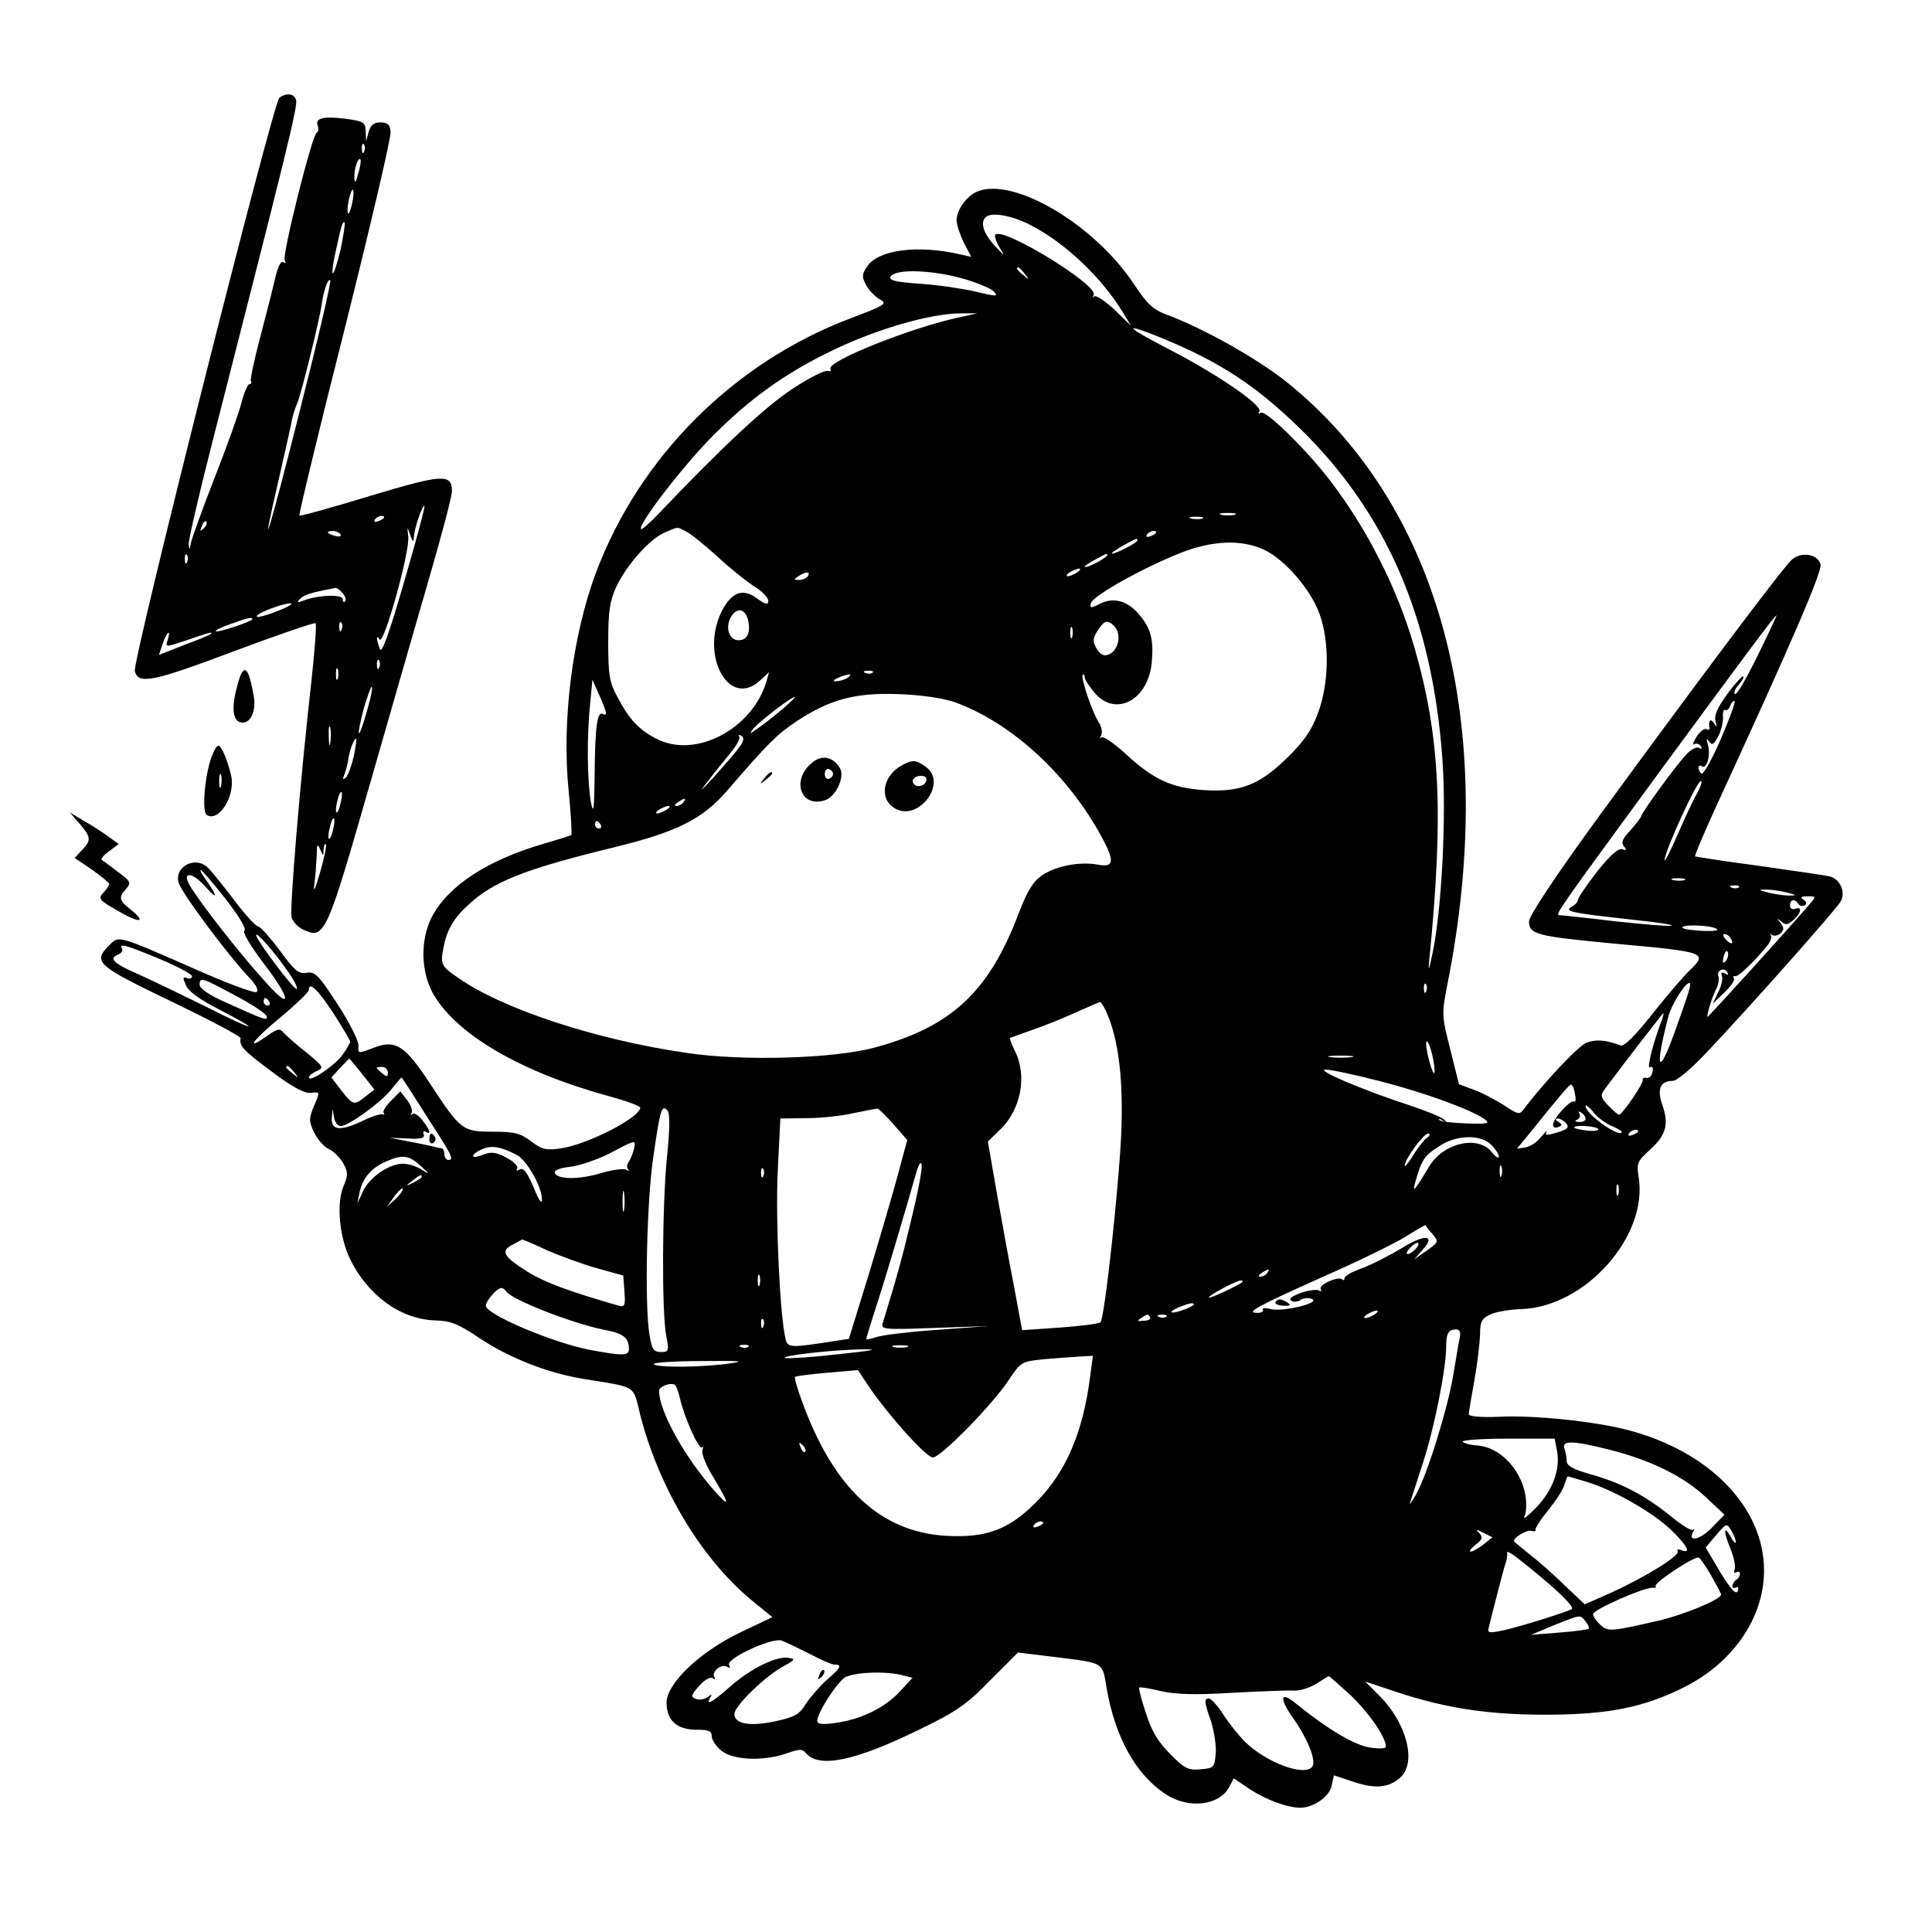 <?xml version="1.0" standalone="no"?>
<!DOCTYPE svg PUBLIC "-//W3C//DTD SVG 20010904//EN"
 "http://www.w3.org/TR/2001/REC-SVG-20010904/DTD/svg10.dtd">
<svg version="1.0" xmlns="http://www.w3.org/2000/svg"
 width="513pt" height="513pt" viewBox="0 0 513 513"
 preserveAspectRatio="xMidYMid meet">
<g transform="translate(0,513) scale(0.1,-0.1)"
fill="#000000" stroke="none">
<path d="M742 4871 c-16 -10 -391 -1497 -384 -1523 9 -36 46 -29 261 52 118
44 216 78 219 75 3 -2 -2 -71 -11 -152 -31 -276 -58 -606 -53 -628 3 -12 17
-27 32 -34 56 -25 61 -15 177 390 59 206 132 459 162 563 30 103 55 199 55
212 0 47 -25 45 -218 -13 -101 -31 -185 -54 -187 -52 -2 3 52 227 121 499 68
272 123 506 121 520 -1 19 -8 25 -27 25 -17 0 -26 -7 -31 -25 l-7 -25 -1 26
c-1 25 -5 27 -56 34 -59 7 -79 1 -71 -20 3 -8 1 -15 -3 -17 -12 -5 -93 -327
-85 -340 4 -6 3 -8 -4 -4 -6 4 -14 -12 -21 -41 -6 -27 -24 -97 -40 -158 -16
-60 -27 -113 -25 -117 3 -4 1 -8 -4 -8 -4 0 -14 -22 -21 -50 -7 -27 -39 -117
-71 -198 -32 -82 -60 -160 -63 -173 -4 -21 -4 -21 -6 -3 0 12 26 126 59 255
201 787 232 910 226 924 -6 17 -24 19 -44 6z m225 -143 c-3 -8 -6 -5 -6 6 -1
11 2 17 5 13 3 -3 4 -12 1 -19z m-16 -59 c-6 -24 -9 -28 -10 -12 -1 24 9 56
16 50 2 -3 0 -20 -6 -38z m-16 -79 c-9 -41 -17 -33 -9 9 4 17 9 30 11 27 3 -2
2 -19 -2 -36z m-31 -124 c-19 -79 -30 -84 -13 -5 15 70 19 83 24 78 2 -3 -3
-35 -11 -73z m-105 -415 c-84 -335 -115 -435 -58 -190 17 74 33 145 35 158 3
13 9 31 13 40 9 17 62 231 66 268 5 33 16 65 22 59 3 -3 -32 -154 -78 -335z
m274 -466 c-39 -135 -59 -191 -64 -179 -10 26 -11 42 -1 26 11 -17 81 235 76
273 -3 28 -3 28 5 5 7 -20 9 -21 10 -6 1 23 23 87 28 82 2 -2 -22 -92 -54
-201z m-53 171 c0 -2 -7 -7 -16 -10 -8 -3 -12 -2 -9 4 6 10 25 14 25 6z m-479
-29 c-10 -9 -11 -8 -5 6 3 10 9 15 12 12 3 -3 0 -11 -7 -18z m363 -16 c4 -5
-3 -7 -14 -4 -23 6 -26 13 -6 13 8 0 17 -4 20 -9z m-407 -73 c-3 -8 -6 -5 -6
6 -1 11 2 17 5 13 3 -3 4 -12 1 -19z m413 -83 c7 -9 10 -18 6 -22 -3 -3 -6 -1
-6 6 0 14 -68 11 -105 -4 -16 -6 -18 -5 -8 5 10 11 31 17 94 29 4 0 12 -6 19
-14z m-155 -40 c-44 -19 -81 -29 -72 -19 10 10 67 31 87 32 8 0 2 -5 -15 -13z
m-85 -29 c0 -6 -93 -37 -97 -32 -2 2 15 11 39 19 47 17 58 19 58 13z m237 -28
c-3 -8 -6 -5 -6 6 -1 11 2 17 5 13 3 -3 4 -12 1 -19z m-462 -28 c-6 -19 -6
-19 51 0 31 11 59 20 62 20 13 0 -8 -10 -70 -33 l-66 -26 10 30 c11 32 23 41
13 9z m562 -72 c-3 -8 -6 -5 -6 6 -1 11 2 17 5 13 3 -3 4 -12 1 -19z m-110
-30 c-3 -7 -5 -2 -5 12 0 14 2 19 5 13 2 -7 2 -19 0 -25z m77 -87 c-9 -34 -19
-60 -21 -58 -2 3 4 32 13 66 10 33 19 59 21 57 3 -2 -3 -32 -13 -65z m-97 -83
c-2 -13 -4 -5 -4 17 -1 22 1 32 4 23 2 -10 2 -28 0 -40z m62 -38 c-6 -25 -15
-49 -21 -55 -8 -7 -9 -4 -3 10 4 11 9 29 10 40 3 23 16 57 21 53 1 -2 -2 -24
-7 -48z m-35 -124 c-3 -15 -8 -25 -11 -23 -2 3 -1 17 3 31 3 15 8 25 11 23 2
-3 1 -17 -3 -31z m-20 -70 c-3 -15 -8 -25 -11 -23 -2 3 -1 17 3 31 3 15 8 25
11 23 2 -3 1 -17 -3 -31z m-25 -52 c1 11 3 17 6 14 3 -3 -4 -36 -15 -74 -14
-49 -19 -57 -15 -29 3 22 5 56 6 75 0 29 2 31 9 15 8 -19 9 -19 9 -1z"/>
<path d="M2594 4621 c-28 -12 -54 -49 -54 -76 0 -11 9 -38 19 -59 l20 -38 -27
6 c-115 27 -220 13 -250 -32 -14 -22 -14 -27 -1 -51 8 -14 25 -31 37 -37 19
-10 11 -15 -79 -49 -310 -117 -560 -367 -676 -674 -63 -168 -92 -396 -73 -582
6 -61 9 -113 7 -116 -2 -2 -35 -12 -72 -23 -149 -43 -254 -111 -298 -194 -32
-62 -30 -148 5 -208 64 -107 232 -205 466 -269 45 -12 82 -26 82 -30 0 -26
-138 -97 -209 -108 -40 -6 -51 -4 -80 18 -29 22 -45 26 -102 26 -81 0 -86 4
-166 126 -68 104 -93 120 -153 96 -39 -15 -40 -15 -38 6 1 12 -24 62 -56 111
-50 77 -60 87 -82 83 -21 -4 -32 6 -71 59 -26 35 -52 64 -58 64 -5 0 -35 32
-64 71 -30 39 -61 78 -69 85 -32 32 -89 4 -78 -39 6 -25 130 -192 188 -253 18
-19 26 -34 19 -38 -6 -4 -81 24 -168 63 -201 88 -197 87 -222 62 -46 -46 -36
-54 172 -154 97 -47 177 -89 176 -94 -4 -21 7 -32 82 -88 56 -42 88 -59 105
-57 24 3 24 3 8 -34 -14 -34 -14 -41 0 -71 9 -18 26 -38 39 -44 12 -5 29 -22
38 -37 13 -24 14 -32 1 -62 -19 -47 -11 -133 17 -192 47 -97 134 -161 226
-164 41 -1 62 -9 118 -47 80 -53 179 -92 274 -108 147 -24 133 -15 153 -96 51
-198 166 -388 303 -498 l48 -39 -82 -39 c-110 -52 -199 -137 -199 -188 0 -47
27 -72 80 -72 32 0 40 -3 40 -18 0 -9 12 -27 26 -38 32 -25 111 -28 172 -7 34
12 42 13 52 1 34 -41 131 -21 300 62 99 48 126 66 189 131 l74 74 91 -11 c143
-18 132 -12 145 -87 23 -129 78 -227 156 -278 62 -41 145 -30 170 21 l11 21
43 -29 c43 -28 99 -49 134 -49 35 0 78 30 83 59 l6 27 51 -17 c59 -20 96 -16
126 12 43 40 16 144 -56 216 l-38 38 84 -28 c133 -44 249 -61 406 -60 155 1
247 19 351 70 134 65 218 186 218 313 0 168 -146 318 -366 374 -86 22 -248 39
-338 34 -50 -2 -80 1 -80 7 0 5 7 46 15 90 8 44 14 98 15 121 0 35 4 43 28 54
15 7 52 13 82 14 170 6 337 194 311 351 -6 36 -3 42 30 72 43 39 51 67 33 119
-15 43 -5 64 28 64 11 0 50 33 92 78 120 127 344 380 354 399 13 25 -2 59 -30
66 -13 3 -97 15 -188 28 -91 12 -167 24 -169 25 -2 2 26 68 62 146 192 417
277 613 271 630 -8 27 -51 34 -76 12 -25 -22 -262 -339 -517 -688 -114 -157
-181 -258 -181 -273 0 -34 21 -39 220 -58 254 -23 257 -24 203 -75 -14 -14
-58 -65 -96 -113 -47 -59 -74 -86 -84 -83 -39 15 -66 17 -91 7 -23 -10 -115
-108 -168 -179 -9 -12 -16 -10 -47 11 -21 14 -57 33 -80 42 l-43 16 -23 92
c-23 90 -23 94 -8 172 138 690 -18 1273 -427 1601 -78 62 -220 142 -317 178
-38 14 -53 29 -87 80 -105 160 -322 288 -418 247z m143 -89 c93 -48 188 -139
245 -232 l21 -35 -44 43 c-25 23 -49 39 -54 35 -4 -5 -5 -3 -1 4 14 25 -240
181 -261 160 -3 -4 2 -19 11 -34 16 -26 15 -25 -13 5 -29 31 -39 61 -24 75 14
15 71 5 120 -21z m-16 -129 c13 -16 12 -17 -3 -4 -17 13 -22 21 -14 21 2 0 10
-8 17 -17z m-167 -12 c37 -10 75 -26 84 -34 14 -15 9 -15 -49 -1 -35 8 -97 17
-138 20 -79 5 -101 11 -80 25 24 15 111 10 183 -10z m-4 -103 c-129 -27 -357
-118 -345 -138 3 -5 0 -7 -7 -5 -7 3 -49 -18 -93 -47 -70 -45 -190 -157 -359
-335 -22 -23 -42 -40 -44 -38 -10 10 112 169 193 250 95 95 185 160 300 217
123 62 277 107 360 106 l40 0 -45 -10z m531 -54 c156 -64 250 -125 367 -238
233 -226 355 -507 382 -882 11 -151 -2 -401 -26 -514 -10 -48 -12 -53 -9 -20
39 392 29 595 -40 833 -45 155 -125 313 -224 442 -63 82 -170 187 -183 179 -6
-4 -8 -2 -4 4 9 15 -109 97 -239 164 -118 61 -128 74 -24 32z m197 -471 c-10
-2 -26 -2 -35 0 -10 3 -2 5 17 5 19 0 27 -2 18 -5z m-85 -10 c-7 -2 -21 -2
-30 0 -10 3 -4 5 12 5 17 0 24 -2 18 -5z m-1370 -35 c12 -6 48 -35 81 -65 32
-30 76 -65 97 -79 22 -13 39 -31 39 -39 0 -12 -6 -11 -30 6 -38 29 -69 16 -95
-37 -56 -118 22 -256 103 -181 l24 22 -7 -25 c-38 -126 -188 -205 -291 -152
-48 24 -74 53 -105 112 -21 39 -24 59 -24 145 0 81 4 109 21 146 27 58 89 128
129 145 37 16 32 16 58 2z m1247 -2 c0 -2 -7 -7 -16 -10 -8 -3 -12 -2 -9 4 6
10 25 14 25 6z m-50 -21 c0 -6 -56 -35 -67 -35 -4 1 8 9 27 20 39 22 40 22 40
15z m335 -24 c55 -25 126 -106 149 -172 27 -75 25 -185 -5 -264 -16 -44 -38
-75 -80 -116 -74 -73 -125 -93 -221 -87 -87 6 -134 27 -210 97 -30 28 -59 47
-63 43 -5 -4 -5 -1 -1 6 4 7 1 23 -7 35 -18 28 -48 119 -42 125 3 3 5 0 5 -6
0 -6 12 -24 26 -41 55 -66 142 -21 152 78 6 63 -2 92 -33 129 -31 37 -68 47
-104 29 -25 -13 -28 -12 -24 2 5 19 137 93 238 133 84 33 161 36 220 9z m-415
-16 c0 -2 -13 -11 -30 -20 -38 -19 -40 -11 -2 9 31 17 32 18 32 11z m-80 -45
c-8 -5 -19 -10 -25 -10 -5 0 -3 5 5 10 8 5 20 10 25 10 6 0 3 -5 -5 -10z
m-715 -10 c-3 -5 -14 -10 -23 -10 -15 0 -15 2 -2 10 20 13 33 13 25 0z m-159
-115 c8 -34 -1 -55 -25 -55 -24 0 -36 32 -21 60 15 28 38 25 46 -5z m2680 -98
c-29 -59 -55 -104 -59 -100 -4 3 0 15 10 25 9 10 14 20 12 22 -2 3 -21 -18
-42 -46 -26 -36 -36 -57 -32 -72 5 -17 4 -18 -4 -6 -10 14 -15 7 -12 -13 1 -5
-3 -6 -8 -3 -5 3 -17 -6 -26 -20 -9 -15 -12 -24 -7 -20 6 3 14 1 18 -5 4 -8 3
-9 -4 -5 -7 4 -22 -4 -34 -17 -27 -28 -118 -153 -120 -164 -1 -4 -14 -21 -29
-38 -21 -22 -25 -32 -17 -42 8 -10 7 -12 -4 -8 -10 4 -32 -15 -67 -59 -28 -36
-51 -70 -51 -75 0 -6 -8 -14 -17 -19 -21 -12 -2 -16 162 -34 66 -7 112 -14
103 -16 -9 -2 -78 4 -152 12 -74 9 -140 16 -146 16 -12 0 3 21 255 365 230
313 319 433 322 431 1 -1 -22 -50 -51 -109z m-1708 81 c25 -25 8 -78 -25 -78
-7 0 -17 9 -23 21 -9 16 -8 26 5 45 17 27 26 29 43 12z m-111 -30 c-3 -7 -5
-2 -5 12 0 14 2 19 5 13 2 -7 2 -19 0 -25z m-530 -94 c-3 -3 -12 -4 -19 -1 -8
3 -5 6 6 6 11 1 17 -2 13 -5z m-67 -14 c-8 -5 -22 -9 -30 -9 -10 0 -8 3 5 9
27 12 43 12 25 0z m-641 -93 c1 -5 -3 -6 -8 -3 -15 9 -21 -33 -22 -159 -1 -94
-3 -110 -10 -75 -10 57 -11 178 -2 261 l6 64 18 -40 c10 -22 18 -44 18 -48z
m925 29 c147 -53 293 -184 385 -347 42 -75 41 -93 -3 -85 -48 9 -111 -3 -149
-28 -24 -17 -39 -41 -62 -101 -79 -209 -179 -302 -384 -357 -109 -29 -349 -36
-496 -14 -243 35 -491 117 -609 200 -43 29 -47 36 -39 76 8 48 26 80 65 116
67 63 150 96 388 154 168 41 236 75 302 152 107 124 131 148 182 182 89 59
156 77 271 73 61 -2 119 -11 149 -21z m-454 -17 c-19 -16 -48 -39 -65 -51 -25
-18 -27 -19 -15 -3 15 18 101 85 110 84 3 0 -11 -13 -30 -30z m2489 -82 c-23
-53 -46 -94 -51 -91 -4 3 -8 10 -8 15 0 6 4 8 9 4 13 -8 24 30 16 58 -5 16 -4
18 3 8 8 -11 13 -8 25 15 8 16 13 39 12 51 -1 12 2 20 6 18 4 -3 10 2 13 11 4
9 9 15 12 12 2 -3 -14 -48 -37 -101z m-2609 -25 c-11 -15 -41 -49 -66 -77 -36
-39 -39 -41 -15 -10 17 22 44 56 60 75 16 19 27 39 24 44 -4 5 -1 6 6 2 8 -5
6 -15 -9 -34z m2546 -119 c-9 -15 -32 -64 -51 -108 -19 -44 -35 -75 -35 -69 0
24 89 218 97 210 3 -3 -2 -17 -11 -33z m-2691 -23 c-3 -5 -12 -10 -18 -10 -7
0 -6 4 3 10 19 12 23 12 15 0z m-45 -20 c-8 -5 -19 -10 -25 -10 -5 0 -3 5 5
10 8 5 20 10 25 10 6 0 3 -5 -5 -10z m-175 -40 c3 -5 1 -10 -4 -10 -6 0 -11 5
-11 10 0 6 2 10 4 10 3 0 8 -4 11 -10z m-996 -197 c36 -46 56 -80 50 -84 -6
-4 15 -39 51 -87 71 -92 77 -129 10 -55 -67 73 -166 199 -202 255 -29 45 0 46
39 2 33 -37 31 -24 -3 24 -9 12 -14 22 -11 22 3 0 33 -35 66 -77z m3874 50
c-7 -2 -21 -2 -30 0 -10 3 -4 5 12 5 17 0 24 -2 18 -5z m144 -19 c-3 -3 -12
-4 -19 -1 -8 3 -5 6 6 6 11 1 17 -2 13 -5z m128 -14 c27 -7 27 -8 5 -8 -14 0
-38 4 -55 8 -27 7 -27 8 -5 8 14 0 39 -4 55 -8z m59 -32 c-44 -52 -267 -298
-270 -298 -4 0 12 54 24 76 5 10 7 24 5 31 -6 16 14 26 23 12 5 -8 3 -9 -6 -4
-8 5 -11 3 -8 -6 3 -8 -1 -27 -10 -44 l-14 -30 30 29 c17 16 29 33 26 38 -3 5
-2 7 3 6 7 -3 45 32 85 80 9 11 13 24 10 29 -4 4 -3 5 2 1 5 -4 15 -3 23 3 10
9 11 15 1 28 -10 13 -10 14 2 4 11 -10 17 -9 32 4 21 19 24 37 5 30 -8 -3 -14
1 -14 9 0 16 13 19 22 4 4 -6 11 -7 17 -4 6 4 5 10 -3 15 -10 6 -7 9 10 9 24
0 24 0 5 -22z m-244 -67 c0 -3 -23 -4 -51 -2 -29 2 -47 6 -41 10 13 8 92 2 92
-8z m-3793 -114 c14 -20 24 -40 21 -43 -6 -5 -108 131 -108 143 1 10 52 -49
87 -100z m3828 92 c11 -16 1 -19 -13 -3 -7 8 -8 14 -3 14 5 0 13 -5 16 -11z
m-4172 -55 c48 -20 87 -41 87 -46 0 -6 -6 -8 -14 -5 -11 4 -11 1 -2 -20 7 -16
38 -38 89 -64 42 -22 77 -41 77 -44 0 -3 -53 21 -117 54 -65 32 -146 71 -180
86 -64 28 -75 41 -48 51 8 4 12 10 9 15 -9 15 8 11 99 -27z m4159 -6 c-8 -8
-9 -4 -5 13 4 13 8 18 11 10 2 -7 -1 -18 -6 -23z m-3958 -91 c44 -23 81 -48
84 -55 4 -14 -6 -10 -110 37 -41 18 -68 36 -68 46 0 21 5 20 94 -28z m3163 11
c-3 -8 -6 -5 -6 6 -1 11 2 17 5 13 3 -3 4 -12 1 -19z m697 0 c-3 -13 -20 -60
-36 -105 -45 -126 -55 -104 -18 38 9 33 44 89 56 89 3 0 2 -10 -2 -22z m-3599
-58 c25 -39 45 -73 45 -76 0 -3 -9 -19 -20 -34 -20 -29 -90 -76 -90 -61 0 4 9
12 21 17 20 9 18 12 -27 49 -27 21 -54 45 -61 53 -10 12 -16 11 -43 -8 -62
-44 -39 -12 35 49 41 34 75 67 75 72 0 24 23 3 65 -61z m-170 30 c3 -5 1 -10
-4 -10 -6 0 -11 5 -11 10 0 6 2 10 4 10 3 0 8 -4 11 -10z m2229 -42 c28 -73
39 -175 33 -313 -7 -144 -44 -486 -55 -496 -4 -4 -52 -10 -107 -14 l-101 -7
-22 119 c-13 65 -33 177 -46 250 l-23 132 33 32 c56 54 72 145 38 210 -8 17
-14 32 -12 33 2 1 28 10 58 21 30 10 82 31 115 46 33 15 63 28 66 28 3 1 14
-18 23 -41z m1467 -11 c-23 -60 -39 -127 -30 -121 7 4 9 -1 7 -12 -2 -11 -10
-18 -16 -16 -7 1 -11 -1 -10 -5 3 -9 -54 -92 -63 -93 -3 0 -16 11 -29 25 -20
21 -21 27 -9 43 43 58 154 202 156 202 1 0 -1 -10 -6 -23z m-605 -102 c9 -53
-2 -42 -15 14 -5 24 -6 39 -1 35 5 -5 12 -27 16 -49z m-218 8 c-16 -2 -40 -2
-55 0 -16 2 -3 4 27 4 30 0 43 -2 28 -4z m-2627 -44 l33 -42 -23 -18 c-31 -25
-34 -24 -65 16 l-26 34 22 24 c13 14 24 25 25 26 1 1 16 -18 34 -40z m-180 4
c13 -16 12 -17 -3 -4 -10 7 -18 15 -18 17 0 8 8 3 21 -13z m249 -1 c0 -12 -3
-12 -15 -2 -8 7 -15 13 -15 15 0 1 7 2 15 2 8 0 15 -7 15 -15z m2635 -23 c114
-29 244 -76 279 -102 13 -10 4 -12 -50 -10 -36 1 -69 5 -72 9 -4 4 0 4 8 -1
10 -5 12 -5 5 2 -5 6 -47 23 -92 38 -126 41 -252 95 -223 95 14 0 79 -14 145
-31z m-2532 -93 c69 -107 74 -116 57 -116 -5 0 -10 7 -10 15 0 8 -3 15 -7 16
-5 0 -17 3 -28 6 -11 2 -40 9 -65 13 l-45 9 48 -2 c35 -2 46 1 42 11 -3 7 0
10 5 7 16 -10 12 5 -9 31 -10 13 -22 20 -26 16 -5 -4 -6 -2 -2 3 3 6 -2 21
-12 34 l-18 23 -25 -25 c-14 -14 -23 -29 -19 -32 3 -4 1 -5 -4 -4 -6 2 -32 -7
-58 -20 -55 -25 -78 -22 -76 11 l2 23 4 -22 c2 -13 10 -23 17 -23 21 0 103 59
133 95 15 18 28 34 29 34 1 1 31 -46 67 -103z m3049 59 c3 -13 2 -22 -2 -20
-9 6 -53 -41 -56 -60 -1 -8 4 -11 13 -8 12 5 12 7 1 14 -8 5 -9 9 -2 9 6 0 17
-6 23 -13 8 -11 3 -16 -24 -24 -26 -8 -34 -8 -29 0 3 7 -3 1 -14 -12 -11 -14
-30 -26 -42 -28 l-22 -3 24 29 c85 106 114 140 119 141 4 0 9 -11 11 -25z m98
-85 c17 -7 29 -15 26 -17 -11 -12 -96 50 -96 70 0 5 9 -2 20 -15 10 -14 33
-31 50 -38z m-2509 -82 c-13 -132 -14 -413 -2 -475 8 -40 7 -43 -14 -43 -19 0
-24 7 -30 43 -14 78 -8 358 10 477 18 125 22 137 37 122 7 -7 7 -48 -1 -124z
m602 86 l36 -41 -24 -89 c-13 -49 -48 -168 -77 -264 l-54 -175 -39 -6 c-115
-18 -123 -18 -129 5 -15 61 -27 315 -21 444 l7 142 72 1 c39 0 96 7 126 14 30
6 58 12 61 11 3 -1 22 -19 42 -42z m1837 15 c0 -5 -8 -9 -17 -8 -11 0 -13 3
-5 6 6 2 9 10 6 15 -4 7 -2 8 4 4 7 -4 12 -11 12 -17z m34 -27 c2 -4 -11 -6
-30 -4 -19 2 -34 6 -34 8 0 8 59 4 64 -4z m106 -6 c0 -2 -7 -7 -16 -10 -8 -3
-12 -2 -9 4 6 10 25 14 25 6z m-562 -18 c-9 -7 -26 -29 -37 -48 -12 -19 -21
-30 -21 -25 0 17 50 85 62 85 7 0 5 -6 -4 -12z m172 -18 c11 -11 20 -25 20
-31 0 -6 -9 -1 -19 12 -38 47 -133 23 -169 -43 -10 -16 -22 -37 -29 -46 -10
-14 -11 -12 -4 13 16 55 23 66 60 90 46 32 112 34 141 5z m-2277 -12 c-3 -13
-10 -28 -14 -34 -5 -6 -5 -15 -1 -19 4 -5 2 -5 -5 -1 -7 4 -37 0 -67 -9 -60
-18 -117 -17 -123 1 -2 7 15 13 42 16 25 3 71 19 103 35 72 38 71 38 65 11z
m-312 -14 c28 -14 69 -87 68 -120 0 -11 -7 -3 -17 21 -23 56 -32 66 -44 59 -6
-4 -8 -3 -5 3 4 6 -9 19 -28 29 -29 15 -40 17 -65 7 -34 -13 -31 3 4 17 23 9
46 5 87 -16z m-254 -30 c25 -22 25 -24 3 -10 -13 9 -36 16 -50 16 -37 0 -89
-36 -106 -73 l-15 -32 6 30 c8 37 31 64 70 81 44 19 61 17 92 -12z m1303 -141
c-26 -110 -40 -158 -76 -276 -6 -17 2 -18 138 -13 l143 5 -135 -10 c-74 -5
-147 -14 -162 -19 -16 -5 -28 -8 -28 -6 0 2 11 39 25 82 25 76 80 262 106 354
7 26 14 38 16 28 3 -10 -10 -75 -27 -145z m1567 115 c-3 -7 -5 -2 -5 12 0 14
2 19 5 13 2 -7 2 -19 0 -25z m-1960 0 c-3 -8 -6 -5 -6 6 -1 11 2 17 5 13 3 -3
4 -12 1 -19z m-907 -3 c0 -2 -10 -9 -22 -15 -22 -11 -22 -10 -4 4 21 17 26 19
26 11z m3177 -47 c-3 -7 -5 -2 -5 12 0 14 2 19 5 13 2 -7 2 -19 0 -25z m-3246
-11 l-24 -22 19 27 c10 14 21 24 23 22 3 -3 -6 -15 -18 -27z m606 -29 c-2 -13
-4 -3 -4 22 0 25 2 35 4 23 2 -13 2 -33 0 -45z m2146 -64 c18 -21 17 -22 -15
-45 l-33 -23 23 26 c36 40 4 42 -59 2 -30 -18 -75 -41 -101 -51 -27 -9 -48
-21 -48 -27 0 -5 -3 -7 -6 -3 -10 9 -64 -14 -57 -26 3 -5 1 -7 -4 -4 -6 4 -28
1 -49 -6 -24 -9 -33 -16 -25 -21 6 -4 17 -3 24 2 7 5 20 7 30 3 27 -10 -76
-35 -109 -27 -14 4 -23 3 -21 -1 3 -5 -3 -9 -14 -9 -33 0 -6 15 172 95 96 42
196 91 224 109 27 17 50 30 50 29 0 -1 8 -12 18 -23z m-2350 -44 c37 -16 97
-38 134 -48 l68 -19 3 -42 c3 -37 1 -42 -15 -38 -132 38 -198 62 -245 92 -63
40 -70 54 -35 71 12 7 23 12 23 13 1 0 31 -12 67 -29z m2307 5 c-7 -8 -17 -15
-22 -15 -11 0 14 29 26 30 5 0 3 -7 -4 -15z m-395 -65 c-3 -5 -12 -10 -18 -10
-7 0 -6 4 3 10 19 12 23 12 15 0z m-1348 -32 c-3 -7 -5 -2 -5 12 0 14 2 19 5
13 2 -7 2 -19 0 -25z m1282 8 c-10 -9 -89 -46 -89 -41 0 6 72 44 84 45 5 0 7
-2 5 -4z m-1955 -25 c14 -22 176 -85 260 -102 51 -9 66 -21 66 -51 0 -18 -15
-19 -105 -2 -98 19 -275 94 -275 117 0 13 30 47 41 47 4 0 10 -4 13 -9z m1826
-35 c0 -2 -13 -9 -30 -15 -35 -12 -41 -5 -7 9 25 10 37 12 37 6z m480 -26 c-8
-5 -19 -10 -25 -10 -5 0 -3 5 5 10 8 5 20 10 25 10 6 0 3 -5 -5 -10z m-596 -8
c2 -4 -5 -9 -17 -9 -17 -2 -19 0 -7 7 18 12 18 12 24 2z m43 2 c-3 -3 -12 -4
-19 -1 -8 3 -5 6 6 6 11 1 17 -2 13 -5z m-1070 -26 c-3 -8 -6 -5 -6 6 -1 11 2
17 5 13 3 -3 4 -12 1 -19z m1849 -30 c-3 -13 -10 -57 -17 -98 -14 -87 -70
-269 -100 -320 -11 -19 -18 -28 -15 -20 3 8 18 56 34 105 30 90 62 251 62 310
0 35 6 45 27 45 9 0 12 -8 9 -22z m-1889 -24 c-3 -3 -12 -4 -19 -1 -8 3 -5 6
6 6 11 1 17 -2 13 -5z m421 -1 c-10 -2 -26 -2 -35 0 -10 3 -2 5 17 5 19 0 27
-2 18 -5z m-183 -19 c-71 -8 -134 -12 -140 -10 -17 6 136 23 205 23 47 1 30
-3 -65 -13z m670 -56 c-19 -152 -65 -258 -145 -338 -72 -72 -132 -94 -238 -88
-174 10 -299 127 -382 356 -13 34 -21 64 -19 66 2 2 41 7 85 11 l82 7 32 -48
c55 -79 150 -184 167 -184 21 0 159 141 201 205 33 49 34 50 95 56 34 3 77 6
95 7 l34 2 -7 -52z m-955 32 c-73 -11 -198 -12 -204 -2 -2 4 55 8 127 8 100 1
119 0 77 -6z m-135 -91 c11 -51 51 -140 59 -132 4 4 4 1 1 -8 -3 -8 10 -41 30
-73 44 -74 44 -82 -1 -31 -77 88 -144 208 -144 262 0 11 29 23 42 16 3 -2 9
-17 13 -34z m2329 -140 c10 -49 -11 -107 -56 -153 -22 -22 -35 -33 -30 -22 5
10 6 36 2 58 -13 69 -69 126 -128 130 -19 1 -36 6 -38 10 -3 4 51 8 119 8
l125 0 6 -31z m-1996 -4 c-3 -3 -9 2 -12 12 -6 14 -5 15 5 6 7 -7 10 -15 7
-18z m2138 5 c109 -28 194 -70 253 -125 l50 -47 -34 -35 c-31 -32 -65 -39 -49
-10 4 7 4 9 0 5 -5 -4 -32 13 -62 38 -67 54 -132 88 -213 110 -45 13 -61 22
-61 35 0 9 -3 24 -6 33 -8 22 24 21 122 -4z m-62 -85 c72 -22 175 -81 224
-128 43 -42 54 -64 26 -53 -8 3 -13 2 -9 -3 6 -12 -87 -69 -179 -111 l-68 -30
-52 49 c-28 28 -69 64 -91 81 -22 18 -42 34 -44 36 -8 8 34 34 46 29 7 -2 12
-1 10 3 -1 4 14 28 34 52 20 25 40 55 43 68 4 12 8 22 9 22 1 0 24 -7 51 -15z
m-1444 -109 c0 -2 -7 -7 -16 -10 -8 -3 -12 -2 -9 4 6 10 25 14 25 6z m1839
-51 c0 -5 -6 1 -14 15 -19 34 -19 12 1 -35 8 -21 13 -44 10 -52 -3 -8 -1 -11
4 -8 6 3 10 2 10 -4 0 -5 -4 -13 -10 -16 -5 -3 -10 -11 -10 -16 0 -6 4 -7 10
-4 6 3 7 -1 4 -10 -4 -10 -18 4 -46 50 l-39 66 28 33 c27 32 28 32 40 12 7
-12 12 -25 12 -31z m-670 -6 c-13 -10 -28 -19 -34 -19 -5 0 0 8 13 18 18 14
20 20 10 31 -11 11 -9 11 11 1 l24 -12 -24 -19z m128 -66 c76 -62 115 -101
106 -106 -15 -8 -139 -47 -181 -56 -39 -8 -43 -7 -39 7 2 10 12 49 22 87 10
39 20 77 23 85 3 8 4 18 4 23 -3 13 7 7 65 -40z m477 -17 c14 -25 26 -47 26
-50 0 -13 -100 -54 -165 -69 -130 -30 -135 -30 -156 -11 -10 9 -19 22 -19 28
0 12 137 72 158 70 7 -1 11 1 8 4 -8 7 105 82 115 76 4 -2 19 -24 33 -48z
m-334 -121 c7 -9 11 -18 8 -20 -2 -2 -38 -7 -79 -10 l-74 -6 60 25 c75 30 70
29 85 11z m-2061 -86 c30 -16 60 -29 67 -29 21 0 17 -8 -21 -41 -19 -17 -43
-45 -55 -63 -17 -28 -29 -35 -79 -46 -70 -15 -111 -8 -111 19 0 21 82 101 131
127 31 17 32 19 12 22 -32 5 -101 -29 -155 -77 -46 -41 -66 -52 -52 -28 6 9 4
9 -7 1 -8 -6 -22 -9 -31 -5 -14 5 -14 9 8 34 14 16 29 25 36 21 6 -4 8 -3 5 3
-9 14 19 37 34 27 8 -4 9 -3 5 5 -10 16 112 73 139 65 11 -4 44 -20 74 -35z
m250 -58 l24 -6 -35 -38 c-41 -43 -103 -73 -171 -82 -34 -5 -47 -3 -47 6 0 20
49 97 72 114 23 15 111 19 157 6z m1188 -53 c49 -47 93 -111 93 -136 0 -5 -19
-6 -43 -2 -40 6 -111 48 -194 115 -44 37 -48 17 -8 -39 37 -53 60 -110 50
-126 -18 -29 -122 9 -179 65 -17 17 -43 49 -58 73 -15 23 -32 42 -38 42 -13 0
-13 -8 6 -62 8 -26 14 -64 12 -85 -3 -36 -5 -38 -40 -41 -33 -3 -43 2 -80 40
-32 31 -50 61 -65 108 -12 36 -20 67 -18 69 2 2 27 -2 56 -9 38 -9 91 -11 188
-5 75 4 150 7 166 6 17 -1 44 8 60 18 17 11 31 20 33 20 2 1 28 -23 59 -51z"/>
<path d="M2159 3107 c-59 -45 -35 -123 31 -102 29 9 53 60 41 84 -17 30 -46
38 -72 18z m53 -32 c0 -5 -5 -11 -11 -13 -6 -2 -11 4 -11 13 0 9 5 15 11 13 6
-2 11 -8 11 -13z"/>
<path d="M2395 3098 c-50 -27 -62 -87 -21 -113 62 -41 145 66 84 109 -26 19
-36 19 -63 4z m65 -37 c0 -14 -18 -23 -30 -16 -6 4 -8 11 -5 16 8 12 35 12 35
0z"/>
<path d="M2029 3063 c-13 -16 -12 -17 4 -4 9 7 17 15 17 17 0 8 -8 3 -21 -13z"/>
<path d="M1140 2104 c0 -8 5 -12 10 -9 6 4 8 11 5 16 -9 14 -15 11 -15 -7z"/>
<path d="M3387 1673 c-3 -5 6 -9 20 -10 19 -1 22 1 12 8 -17 11 -26 11 -32 2z"/>
<path d="M2176 683 c-6 -14 -5 -15 5 -6 7 7 10 15 7 18 -3 3 -9 -2 -12 -12z"/>
<path d="M631 3313 c-16 -56 -14 -93 5 -100 26 -10 45 25 38 67 -14 82 -27 92
-43 33z"/>
<path d="M561 3118 c-18 -51 -25 -144 -12 -152 32 -20 76 50 65 103 -9 41 -26
81 -34 81 -5 0 -13 -15 -19 -32z m26 -75 c-3 -10 -5 -4 -5 12 0 17 2 24 5 18
2 -7 2 -21 0 -30z"/>
<path d="M206 2949 c36 -41 37 -49 14 -74 l-22 -23 46 -31 c25 -18 46 -35 46
-38 0 -4 -7 -14 -16 -24 -14 -15 -11 -19 38 -47 58 -34 79 -33 36 2 -32 25
-34 33 -13 56 14 16 12 20 -22 45 -21 16 -40 30 -43 32 -3 3 6 13 20 23 l25
19 -25 18 c-13 10 -42 29 -65 42 l-40 24 21 -24z"/>
</g>
</svg>
